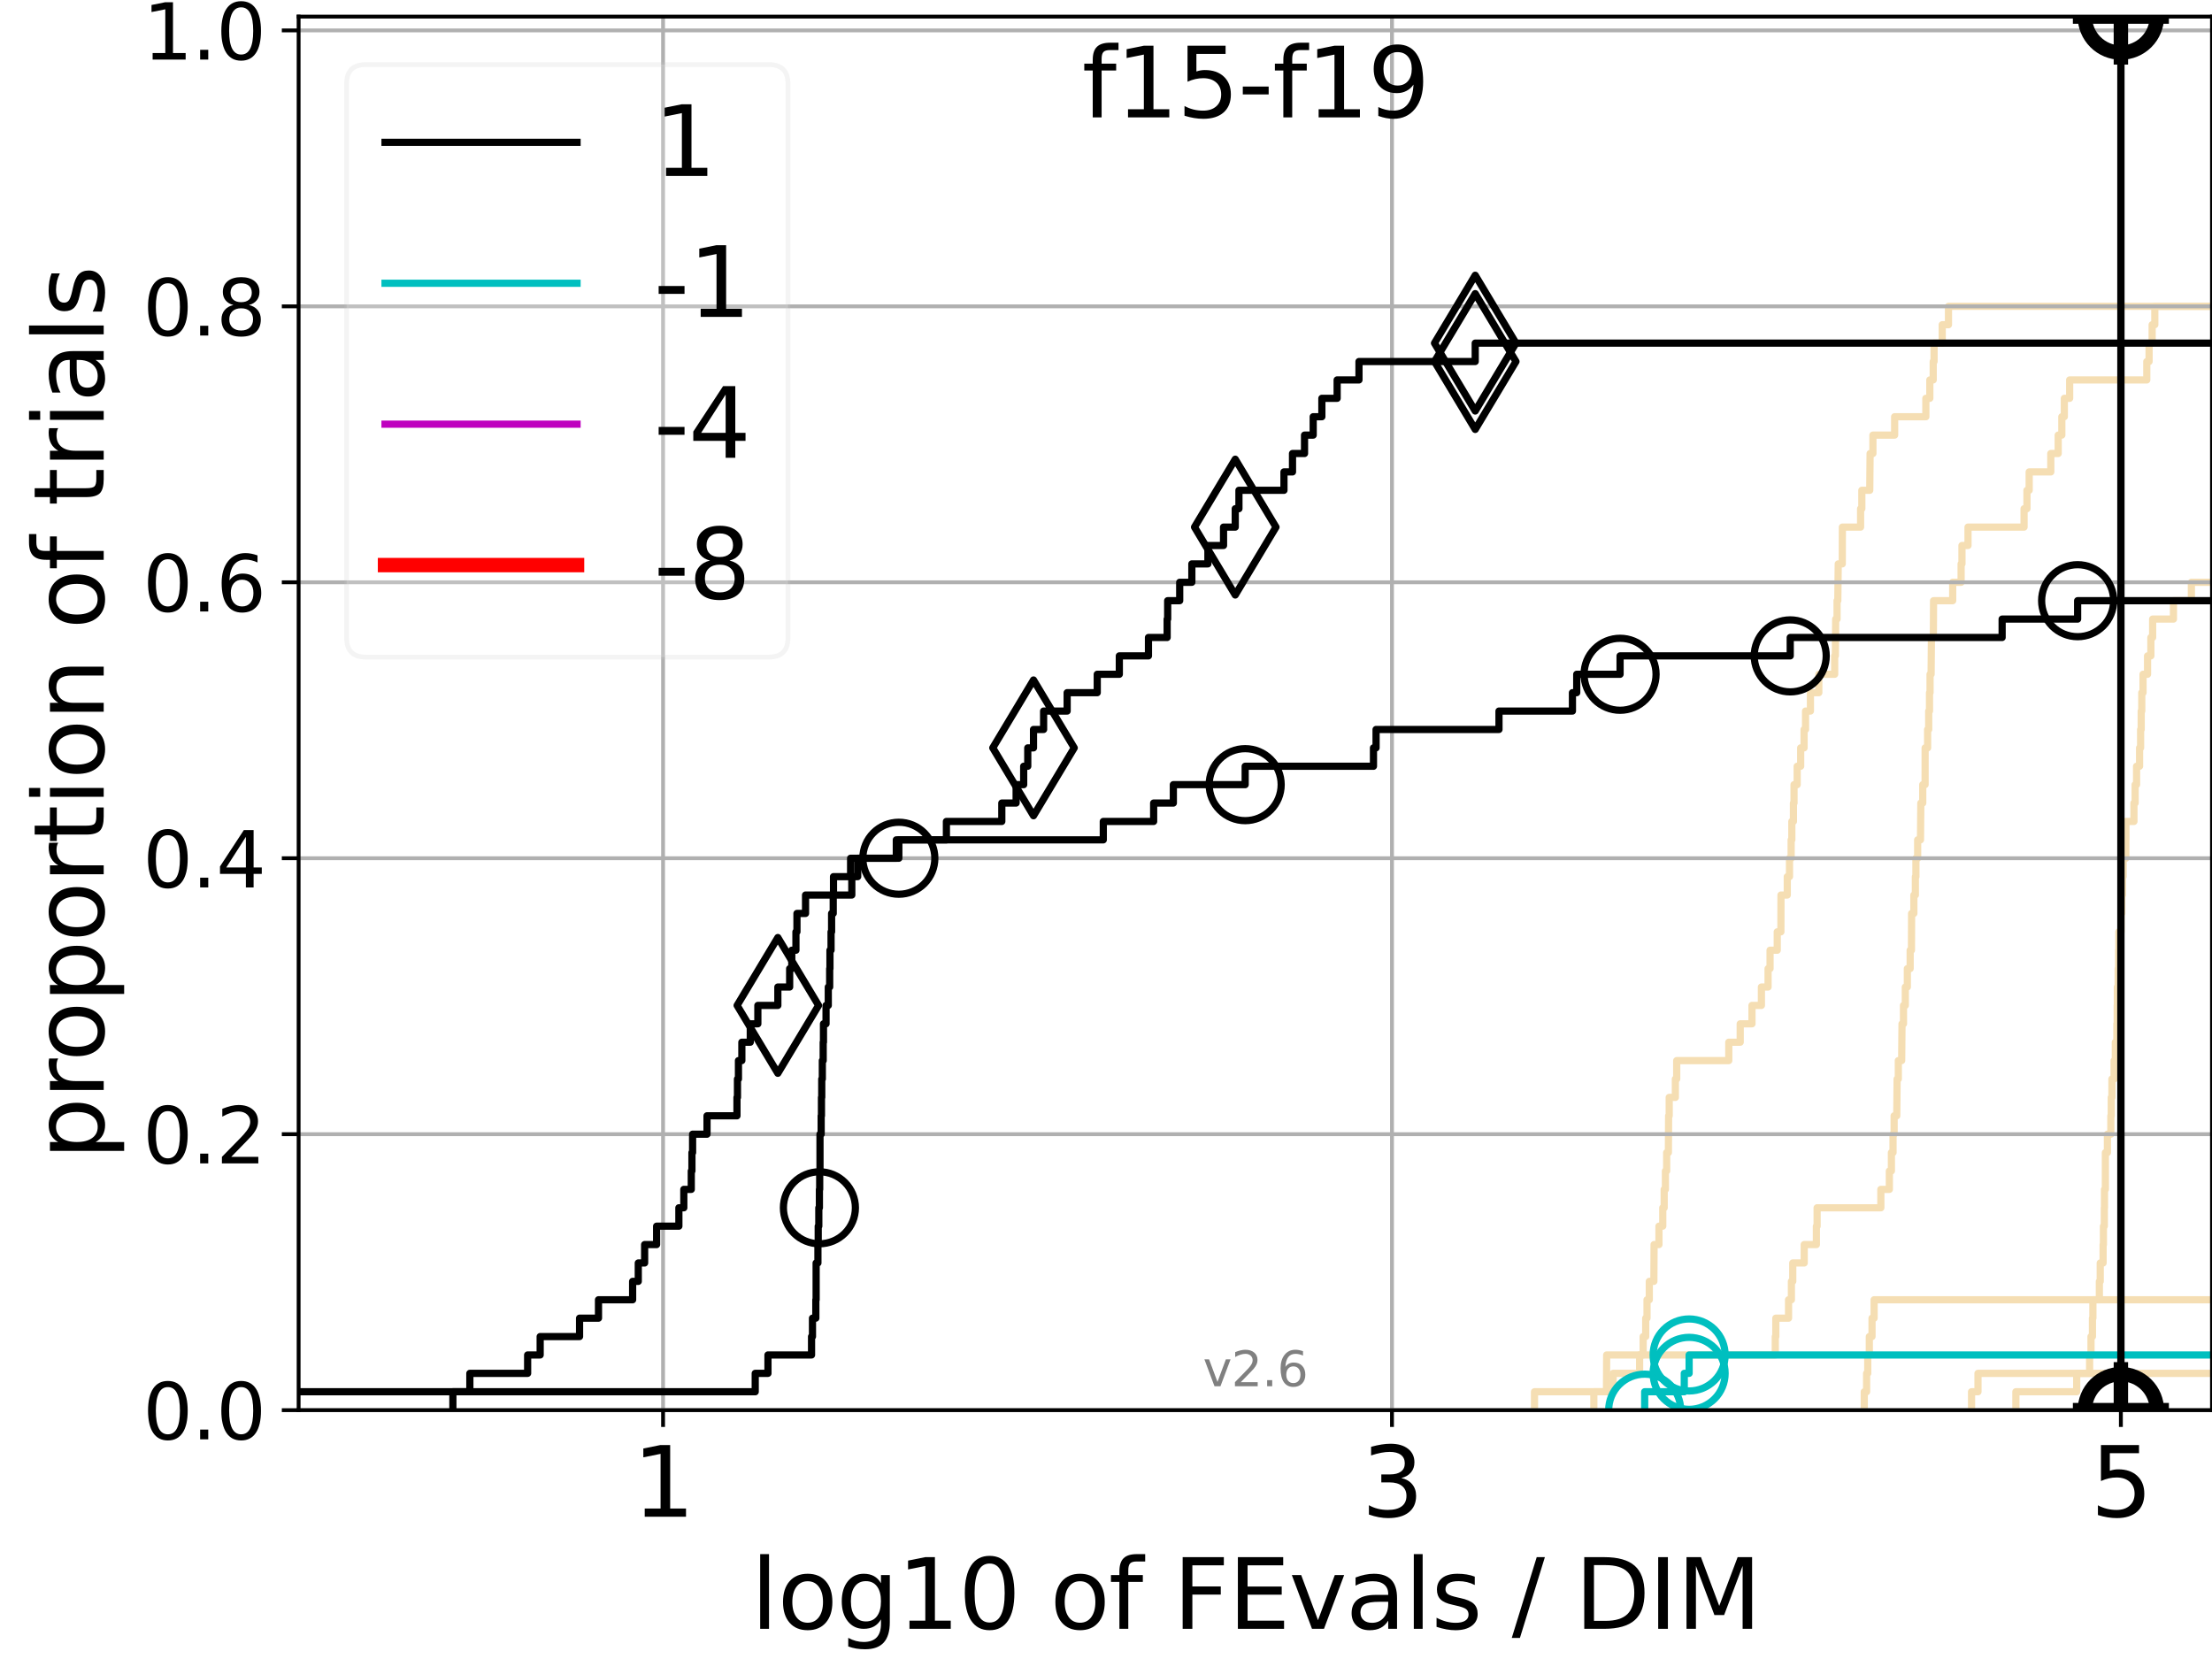 <?xml version="1.0" encoding="utf-8" standalone="no"?>
<!DOCTYPE svg PUBLIC "-//W3C//DTD SVG 1.1//EN"
  "http://www.w3.org/Graphics/SVG/1.1/DTD/svg11.dtd">
<svg xmlns:xlink="http://www.w3.org/1999/xlink" width="460.8pt" height="345.6pt" viewBox="0 0 460.8 345.6" xmlns="http://www.w3.org/2000/svg" version="1.1">
 <defs>
  <style type="text/css">*{stroke-linejoin: round; stroke-linecap: butt}</style>
 </defs>
 <g id="figure_1">
  <g id="patch_1">
   <path d="M 0 345.6 
L 460.8 345.6 
L 460.8 0 
L 0 0 
z
" style="fill: #ffffff"/>
  </g>
  <g id="axes_1">
   <g id="patch_2">
    <path d="M 62.208 293.76 
L 460.8 293.76 
L 460.8 3.456 
L 62.208 3.456 
z
" style="fill: #ffffff"/>
   </g>
   <g id="line2d_1"/>
   <g id="line2d_2"/>
   <g id="line2d_3"/>
   <g id="line2d_4"/>
   <g id="line2d_5"/>
   <g id="line2d_6"/>
   <g id="line2d_7"/>
   <g id="line2d_8"/>
   <g id="line2d_9">
    <path d="M 319.665 293.76 
L 319.665 289.928 
L 336.045 289.928 
L 336.045 286.095 
L 341.561 286.095 
L 341.561 282.263 
L 342.301 282.263 
L 342.301 278.43 
L 342.833 278.43 
L 342.833 274.598 
L 343.104 274.598 
L 343.104 270.766 
L 343.579 270.766 
L 343.579 266.933 
L 344.532 266.933 
L 344.573 259.268 
L 345.591 259.268 
L 345.591 255.436 
L 346.385 255.436 
L 346.385 251.604 
L 346.68 251.604 
L 346.68 247.771 
L 346.936 247.771 
L 346.936 243.939 
L 347.198 243.939 
L 347.198 240.106 
L 347.555 240.106 
L 347.602 232.442 
L 347.724 232.442 
L 347.724 228.609 
L 349.01 228.609 
L 349.01 224.777 
L 349.29 224.777 
L 349.29 220.944 
L 360.137 220.944 
L 360.137 217.112 
L 362.517 217.112 
L 362.517 213.28 
L 364.971 213.28 
L 364.971 209.447 
L 366.933 209.447 
L 366.933 205.615 
L 368.321 205.615 
L 368.321 201.782 
L 368.735 201.782 
L 368.735 197.95 
L 370.231 197.95 
L 370.231 194.118 
L 370.994 194.118 
L 371.011 186.453 
L 372.324 186.453 
L 372.324 182.621 
L 372.786 182.621 
L 372.786 178.788 
L 373.128 178.788 
L 373.128 174.956 
L 373.27 174.956 
L 373.27 171.123 
L 373.603 171.123 
L 373.603 167.291 
L 373.728 167.291 
L 373.728 163.459 
L 374.384 163.459 
L 374.384 159.626 
L 375.113 159.626 
L 375.113 155.794 
L 375.823 155.794 
L 375.823 151.961 
L 376.128 151.961 
L 376.128 148.129 
L 377.147 148.129 
L 377.147 144.297 
L 378.896 144.297 
L 378.896 140.464 
L 382.195 140.464 
L 382.195 136.632 
L 382.336 136.632 
L 382.409 128.967 
L 382.694 128.967 
L 382.694 125.135 
L 382.848 125.135 
L 382.938 117.47 
L 383.78 117.47 
L 383.8 109.805 
L 387.594 109.805 
L 387.594 105.973 
L 387.852 105.973 
L 387.852 102.14 
L 389.501 102.14 
L 389.575 94.475 
L 390.162 94.475 
L 390.162 90.643 
L 394.688 90.643 
L 394.688 86.811 
L 401.193 86.811 
L 401.193 82.978 
L 402.018 82.978 
L 402.018 79.146 
L 402.724 79.146 
L 402.724 75.313 
L 402.903 75.313 
L 402.903 71.481 
L 404.6 71.481 
L 404.6 67.649 
L 405.904 67.649 
L 405.904 63.816 
L 461.8 63.816 
L 461.8 63.816 
" clip-path="url(#pdf7c6c9dc1)" style="fill: none; stroke: #f5deb3; stroke-width: 1.5; stroke-linecap: square"/>
   </g>
   <g id="line2d_10"/>
   <g id="line2d_11"/>
   <g id="line2d_12"/>
   <g id="line2d_13"/>
   <g id="line2d_14"/>
   <g id="line2d_15"/>
   <g id="line2d_16"/>
   <g id="line2d_17"/>
   <g id="line2d_18"/>
   <g id="line2d_19"/>
   <g id="line2d_20"/>
   <g id="line2d_21"/>
   <g id="line2d_22"/>
   <g id="line2d_23"/>
   <g id="line2d_24">
    <path d="M 332.027 293.76 
L 332.027 289.928 
L 334.662 289.928 
L 334.696 282.263 
L 369.825 282.263 
L 369.825 278.43 
L 369.937 278.43 
L 369.937 274.598 
L 372.586 274.598 
L 372.586 270.766 
L 373.18 270.766 
L 373.18 266.933 
L 373.464 266.933 
L 373.464 263.101 
L 375.851 263.101 
L 375.851 259.268 
L 378.386 259.268 
L 378.386 255.436 
L 378.538 255.436 
L 378.538 251.604 
L 391.815 251.604 
L 391.815 247.771 
L 393.586 247.771 
L 393.586 243.939 
L 394.014 243.939 
L 394.014 240.106 
L 394.352 240.106 
L 394.352 236.274 
L 394.58 236.274 
L 394.58 232.442 
L 395.13 232.442 
L 395.204 224.777 
L 395.456 224.777 
L 395.456 220.944 
L 396.152 220.944 
L 396.225 213.28 
L 396.532 213.28 
L 396.532 209.447 
L 396.911 209.447 
L 396.911 205.615 
L 397.335 205.615 
L 397.335 201.782 
L 397.921 201.782 
L 397.921 197.95 
L 398.191 197.95 
L 398.224 190.285 
L 398.693 190.285 
L 398.693 186.453 
L 399.008 186.453 
L 399.008 182.621 
L 399.122 182.621 
L 399.122 178.788 
L 399.483 178.788 
L 399.483 174.956 
L 400.071 174.956 
L 400.144 167.291 
L 400.541 167.291 
L 400.541 163.459 
L 401.032 163.459 
L 401.039 155.794 
L 401.557 155.794 
L 401.557 151.961 
L 401.782 151.961 
L 401.782 148.129 
L 401.95 148.129 
L 401.95 144.297 
L 402.064 144.297 
L 402.064 140.464 
L 402.284 140.464 
L 402.354 132.799 
L 402.755 132.799 
L 402.797 125.135 
L 406.78 125.135 
L 406.78 121.302 
L 408.533 121.302 
L 408.533 117.47 
L 408.713 117.47 
L 408.713 113.637 
L 409.973 113.637 
L 409.973 109.805 
L 421.649 109.805 
L 421.649 105.973 
L 422.252 105.973 
L 422.252 102.14 
L 422.714 102.14 
L 422.714 98.308 
L 427.218 98.308 
L 427.218 94.475 
L 428.759 94.475 
L 428.759 90.643 
L 429.516 90.643 
L 429.516 86.811 
L 430.038 86.811 
L 430.038 82.978 
L 431.147 82.978 
L 431.147 79.146 
L 447.216 79.146 
L 447.216 75.313 
L 447.693 75.313 
L 447.693 71.481 
L 448.33 71.481 
L 448.33 67.649 
L 448.887 67.649 
L 448.887 63.816 
L 461.8 63.816 
L 461.8 63.816 
" clip-path="url(#pdf7c6c9dc1)" style="fill: none; stroke: #f5deb3; stroke-width: 1.5; stroke-linecap: square"/>
   </g>
   <g id="line2d_25">
    <path d="M 388.361 293.76 
L 388.361 289.928 
L 388.847 289.928 
L 388.847 286.095 
L 389.087 286.095 
L 389.087 282.263 
L 389.414 282.263 
L 389.414 278.43 
L 389.978 278.43 
L 389.978 274.598 
L 390.416 274.598 
L 390.416 270.766 
L 390.416 270.766 
L 390.416 270.766 
L 460.8 270.766 
" clip-path="url(#pdf7c6c9dc1)" style="fill: none; stroke: #f5deb3; stroke-width: 1.5; stroke-linecap: square"/>
   </g>
   <g id="line2d_26">
    <path d="M 419.944 293.76 
L 419.944 289.928 
L 432.615 289.928 
L 432.615 286.095 
L 432.615 286.095 
L 432.615 286.095 
L 460.8 286.095 
" clip-path="url(#pdf7c6c9dc1)" style="fill: none; stroke: #f5deb3; stroke-width: 1.5; stroke-linecap: square"/>
   </g>
   <g id="line2d_27"/>
   <g id="line2d_28">
    <path d="M 410.709 293.76 
L 410.709 289.928 
L 412.05 289.928 
L 412.05 286.095 
L 435.304 286.095 
L 435.304 282.263 
L 435.593 282.263 
L 435.593 278.43 
L 435.895 278.43 
L 435.895 274.598 
L 435.988 274.598 
L 435.988 270.766 
L 437.335 270.766 
L 437.335 266.933 
L 437.519 266.933 
L 437.519 263.101 
L 438.115 263.101 
L 438.115 259.268 
L 438.184 259.268 
L 438.184 255.436 
L 438.366 255.436 
L 438.366 251.604 
L 438.404 251.604 
L 438.404 247.771 
L 438.588 247.771 
L 438.588 243.939 
L 438.59 243.939 
L 438.59 240.106 
L 439.013 240.106 
L 439.013 236.274 
L 439.725 236.274 
L 439.725 232.442 
L 439.809 232.442 
L 439.809 228.609 
L 439.952 228.609 
L 439.952 224.777 
L 440.404 224.777 
L 440.404 220.944 
L 440.659 220.944 
L 440.659 217.112 
L 440.982 217.112 
L 440.982 213.28 
L 441.049 213.28 
L 441.049 209.447 
L 441.083 209.447 
L 441.083 205.615 
L 441.247 205.615 
L 441.247 201.782 
L 441.339 201.782 
L 441.339 197.95 
L 441.391 197.95 
L 441.391 194.118 
L 441.855 194.118 
L 441.855 190.285 
L 442.013 190.285 
L 442.013 186.453 
L 442.145 186.453 
L 442.145 182.621 
L 442.291 182.621 
L 442.291 178.788 
L 442.849 178.788 
L 442.849 174.956 
L 442.872 174.956 
L 442.872 171.123 
L 444.54 171.123 
L 444.54 167.291 
L 444.79 167.291 
L 444.79 163.459 
L 445.086 163.459 
L 445.086 159.626 
L 445.713 159.626 
L 445.713 155.794 
L 445.927 155.794 
L 445.927 151.961 
L 446.051 151.961 
L 446.051 148.129 
L 446.171 148.129 
L 446.171 144.297 
L 446.433 144.297 
L 446.433 140.464 
L 447.375 140.464 
L 447.375 136.632 
L 448.066 136.632 
L 448.066 132.799 
L 448.433 132.799 
L 448.433 128.967 
L 452.773 128.967 
L 452.773 125.135 
L 456.506 125.135 
L 456.506 121.302 
L 461.8 121.302 
" clip-path="url(#pdf7c6c9dc1)" style="fill: none; stroke: #f5deb3; stroke-width: 1.5; stroke-linecap: square"/>
   </g>
   <g id="line2d_29"/>
   <g id="line2d_30"/>
   <g id="matplotlib.axis_1">
    <g id="xtick_1">
     <g id="line2d_31">
      <path d="M 138.13 293.76 
L 138.13 3.456 
" clip-path="url(#pdf7c6c9dc1)" style="fill: none; stroke: #b0b0b0; stroke-width: 0.8; stroke-linecap: square"/>
     </g>
     <g id="line2d_32">
      <defs>
       <path id="m149b8df8eb" d="M 0 0 
L 0 3.5 
" style="stroke: #000000; stroke-width: 0.8"/>
      </defs>
      <g>
       <use xlink:href="#m149b8df8eb" x="138.13" y="293.76" style="stroke: #000000; stroke-width: 0.8"/>
      </g>
     </g>
     <g id="text_1">
      <!-- 1 -->
      <g transform="translate(131.768 315.957)scale(0.2 -0.2)">
       <defs>
        <path id="DejaVuSans-31" d="M 794 531 
L 1825 531 
L 1825 4091 
L 703 3866 
L 703 4441 
L 1819 4666 
L 2450 4666 
L 2450 531 
L 3481 531 
L 3481 0 
L 794 0 
L 794 531 
z
" transform="scale(0.016)"/>
       </defs>
       <use xlink:href="#DejaVuSans-31"/>
      </g>
     </g>
    </g>
    <g id="xtick_2">
     <g id="line2d_33">
      <path d="M 289.975 293.76 
L 289.975 3.456 
" clip-path="url(#pdf7c6c9dc1)" style="fill: none; stroke: #b0b0b0; stroke-width: 0.8; stroke-linecap: square"/>
     </g>
     <g id="line2d_34">
      <g>
       <use xlink:href="#m149b8df8eb" x="289.975" y="293.76" style="stroke: #000000; stroke-width: 0.8"/>
      </g>
     </g>
     <g id="text_2">
      <!-- 3 -->
      <g transform="translate(283.612 315.957)scale(0.2 -0.2)">
       <defs>
        <path id="DejaVuSans-33" d="M 2597 2516 
Q 3050 2419 3304 2112 
Q 3559 1806 3559 1356 
Q 3559 666 3084 287 
Q 2609 -91 1734 -91 
Q 1441 -91 1130 -33 
Q 819 25 488 141 
L 488 750 
Q 750 597 1062 519 
Q 1375 441 1716 441 
Q 2309 441 2620 675 
Q 2931 909 2931 1356 
Q 2931 1769 2642 2001 
Q 2353 2234 1838 2234 
L 1294 2234 
L 1294 2753 
L 1863 2753 
Q 2328 2753 2575 2939 
Q 2822 3125 2822 3475 
Q 2822 3834 2567 4026 
Q 2313 4219 1838 4219 
Q 1578 4219 1281 4162 
Q 984 4106 628 3988 
L 628 4550 
Q 988 4650 1302 4700 
Q 1616 4750 1894 4750 
Q 2613 4750 3031 4423 
Q 3450 4097 3450 3541 
Q 3450 3153 3228 2886 
Q 3006 2619 2597 2516 
z
" transform="scale(0.016)"/>
       </defs>
       <use xlink:href="#DejaVuSans-33"/>
      </g>
     </g>
    </g>
    <g id="xtick_3">
     <g id="line2d_35">
      <path d="M 441.819 293.76 
L 441.819 3.456 
" clip-path="url(#pdf7c6c9dc1)" style="fill: none; stroke: #b0b0b0; stroke-width: 0.8; stroke-linecap: square"/>
     </g>
     <g id="line2d_36">
      <g>
       <use xlink:href="#m149b8df8eb" x="441.819" y="293.76" style="stroke: #000000; stroke-width: 0.8"/>
      </g>
     </g>
     <g id="text_3">
      <!-- 5 -->
      <g transform="translate(435.457 315.957)scale(0.2 -0.2)">
       <defs>
        <path id="DejaVuSans-35" d="M 691 4666 
L 3169 4666 
L 3169 4134 
L 1269 4134 
L 1269 2991 
Q 1406 3038 1543 3061 
Q 1681 3084 1819 3084 
Q 2600 3084 3056 2656 
Q 3513 2228 3513 1497 
Q 3513 744 3044 326 
Q 2575 -91 1722 -91 
Q 1428 -91 1123 -41 
Q 819 9 494 109 
L 494 744 
Q 775 591 1075 516 
Q 1375 441 1709 441 
Q 2250 441 2565 725 
Q 2881 1009 2881 1497 
Q 2881 1984 2565 2268 
Q 2250 2553 1709 2553 
Q 1456 2553 1204 2497 
Q 953 2441 691 2322 
L 691 4666 
z
" transform="scale(0.016)"/>
       </defs>
       <use xlink:href="#DejaVuSans-35"/>
      </g>
     </g>
    </g>
    <g id="text_4">
     <!-- log10 of FEvals / DIM -->
     <g transform="translate(156.431 339.313)scale(0.2 -0.2)">
      <defs>
       <path id="DejaVuSans-6c" d="M 603 4863 
L 1178 4863 
L 1178 0 
L 603 0 
L 603 4863 
z
" transform="scale(0.016)"/>
       <path id="DejaVuSans-6f" d="M 1959 3097 
Q 1497 3097 1228 2736 
Q 959 2375 959 1747 
Q 959 1119 1226 758 
Q 1494 397 1959 397 
Q 2419 397 2687 759 
Q 2956 1122 2956 1747 
Q 2956 2369 2687 2733 
Q 2419 3097 1959 3097 
z
M 1959 3584 
Q 2709 3584 3137 3096 
Q 3566 2609 3566 1747 
Q 3566 888 3137 398 
Q 2709 -91 1959 -91 
Q 1206 -91 779 398 
Q 353 888 353 1747 
Q 353 2609 779 3096 
Q 1206 3584 1959 3584 
z
" transform="scale(0.016)"/>
       <path id="DejaVuSans-67" d="M 2906 1791 
Q 2906 2416 2648 2759 
Q 2391 3103 1925 3103 
Q 1463 3103 1205 2759 
Q 947 2416 947 1791 
Q 947 1169 1205 825 
Q 1463 481 1925 481 
Q 2391 481 2648 825 
Q 2906 1169 2906 1791 
z
M 3481 434 
Q 3481 -459 3084 -895 
Q 2688 -1331 1869 -1331 
Q 1566 -1331 1297 -1286 
Q 1028 -1241 775 -1147 
L 775 -588 
Q 1028 -725 1275 -790 
Q 1522 -856 1778 -856 
Q 2344 -856 2625 -561 
Q 2906 -266 2906 331 
L 2906 616 
Q 2728 306 2450 153 
Q 2172 0 1784 0 
Q 1141 0 747 490 
Q 353 981 353 1791 
Q 353 2603 747 3093 
Q 1141 3584 1784 3584 
Q 2172 3584 2450 3431 
Q 2728 3278 2906 2969 
L 2906 3500 
L 3481 3500 
L 3481 434 
z
" transform="scale(0.016)"/>
       <path id="DejaVuSans-30" d="M 2034 4250 
Q 1547 4250 1301 3770 
Q 1056 3291 1056 2328 
Q 1056 1369 1301 889 
Q 1547 409 2034 409 
Q 2525 409 2770 889 
Q 3016 1369 3016 2328 
Q 3016 3291 2770 3770 
Q 2525 4250 2034 4250 
z
M 2034 4750 
Q 2819 4750 3233 4129 
Q 3647 3509 3647 2328 
Q 3647 1150 3233 529 
Q 2819 -91 2034 -91 
Q 1250 -91 836 529 
Q 422 1150 422 2328 
Q 422 3509 836 4129 
Q 1250 4750 2034 4750 
z
" transform="scale(0.016)"/>
       <path id="DejaVuSans-20" transform="scale(0.016)"/>
       <path id="DejaVuSans-66" d="M 2375 4863 
L 2375 4384 
L 1825 4384 
Q 1516 4384 1395 4259 
Q 1275 4134 1275 3809 
L 1275 3500 
L 2222 3500 
L 2222 3053 
L 1275 3053 
L 1275 0 
L 697 0 
L 697 3053 
L 147 3053 
L 147 3500 
L 697 3500 
L 697 3744 
Q 697 4328 969 4595 
Q 1241 4863 1831 4863 
L 2375 4863 
z
" transform="scale(0.016)"/>
       <path id="DejaVuSans-46" d="M 628 4666 
L 3309 4666 
L 3309 4134 
L 1259 4134 
L 1259 2759 
L 3109 2759 
L 3109 2228 
L 1259 2228 
L 1259 0 
L 628 0 
L 628 4666 
z
" transform="scale(0.016)"/>
       <path id="DejaVuSans-45" d="M 628 4666 
L 3578 4666 
L 3578 4134 
L 1259 4134 
L 1259 2753 
L 3481 2753 
L 3481 2222 
L 1259 2222 
L 1259 531 
L 3634 531 
L 3634 0 
L 628 0 
L 628 4666 
z
" transform="scale(0.016)"/>
       <path id="DejaVuSans-76" d="M 191 3500 
L 800 3500 
L 1894 563 
L 2988 3500 
L 3597 3500 
L 2284 0 
L 1503 0 
L 191 3500 
z
" transform="scale(0.016)"/>
       <path id="DejaVuSans-61" d="M 2194 1759 
Q 1497 1759 1228 1600 
Q 959 1441 959 1056 
Q 959 750 1161 570 
Q 1363 391 1709 391 
Q 2188 391 2477 730 
Q 2766 1069 2766 1631 
L 2766 1759 
L 2194 1759 
z
M 3341 1997 
L 3341 0 
L 2766 0 
L 2766 531 
Q 2569 213 2275 61 
Q 1981 -91 1556 -91 
Q 1019 -91 701 211 
Q 384 513 384 1019 
Q 384 1609 779 1909 
Q 1175 2209 1959 2209 
L 2766 2209 
L 2766 2266 
Q 2766 2663 2505 2880 
Q 2244 3097 1772 3097 
Q 1472 3097 1187 3025 
Q 903 2953 641 2809 
L 641 3341 
Q 956 3463 1253 3523 
Q 1550 3584 1831 3584 
Q 2591 3584 2966 3190 
Q 3341 2797 3341 1997 
z
" transform="scale(0.016)"/>
       <path id="DejaVuSans-73" d="M 2834 3397 
L 2834 2853 
Q 2591 2978 2328 3040 
Q 2066 3103 1784 3103 
Q 1356 3103 1142 2972 
Q 928 2841 928 2578 
Q 928 2378 1081 2264 
Q 1234 2150 1697 2047 
L 1894 2003 
Q 2506 1872 2764 1633 
Q 3022 1394 3022 966 
Q 3022 478 2636 193 
Q 2250 -91 1575 -91 
Q 1294 -91 989 -36 
Q 684 19 347 128 
L 347 722 
Q 666 556 975 473 
Q 1284 391 1588 391 
Q 1994 391 2212 530 
Q 2431 669 2431 922 
Q 2431 1156 2273 1281 
Q 2116 1406 1581 1522 
L 1381 1569 
Q 847 1681 609 1914 
Q 372 2147 372 2553 
Q 372 3047 722 3315 
Q 1072 3584 1716 3584 
Q 2034 3584 2315 3537 
Q 2597 3491 2834 3397 
z
" transform="scale(0.016)"/>
       <path id="DejaVuSans-2f" d="M 1625 4666 
L 2156 4666 
L 531 -594 
L 0 -594 
L 1625 4666 
z
" transform="scale(0.016)"/>
       <path id="DejaVuSans-44" d="M 1259 4147 
L 1259 519 
L 2022 519 
Q 2988 519 3436 956 
Q 3884 1394 3884 2338 
Q 3884 3275 3436 3711 
Q 2988 4147 2022 4147 
L 1259 4147 
z
M 628 4666 
L 1925 4666 
Q 3281 4666 3915 4102 
Q 4550 3538 4550 2338 
Q 4550 1131 3912 565 
Q 3275 0 1925 0 
L 628 0 
L 628 4666 
z
" transform="scale(0.016)"/>
       <path id="DejaVuSans-49" d="M 628 4666 
L 1259 4666 
L 1259 0 
L 628 0 
L 628 4666 
z
" transform="scale(0.016)"/>
       <path id="DejaVuSans-4d" d="M 628 4666 
L 1569 4666 
L 2759 1491 
L 3956 4666 
L 4897 4666 
L 4897 0 
L 4281 0 
L 4281 4097 
L 3078 897 
L 2444 897 
L 1241 4097 
L 1241 0 
L 628 0 
L 628 4666 
z
" transform="scale(0.016)"/>
      </defs>
      <use xlink:href="#DejaVuSans-6c"/>
      <use xlink:href="#DejaVuSans-6f" x="27.783"/>
      <use xlink:href="#DejaVuSans-67" x="88.965"/>
      <use xlink:href="#DejaVuSans-31" x="152.441"/>
      <use xlink:href="#DejaVuSans-30" x="216.064"/>
      <use xlink:href="#DejaVuSans-20" x="279.688"/>
      <use xlink:href="#DejaVuSans-6f" x="311.475"/>
      <use xlink:href="#DejaVuSans-66" x="372.656"/>
      <use xlink:href="#DejaVuSans-20" x="407.861"/>
      <use xlink:href="#DejaVuSans-46" x="439.648"/>
      <use xlink:href="#DejaVuSans-45" x="497.168"/>
      <use xlink:href="#DejaVuSans-76" x="560.352"/>
      <use xlink:href="#DejaVuSans-61" x="619.531"/>
      <use xlink:href="#DejaVuSans-6c" x="680.811"/>
      <use xlink:href="#DejaVuSans-73" x="708.594"/>
      <use xlink:href="#DejaVuSans-20" x="760.693"/>
      <use xlink:href="#DejaVuSans-2f" x="792.48"/>
      <use xlink:href="#DejaVuSans-20" x="826.172"/>
      <use xlink:href="#DejaVuSans-44" x="857.959"/>
      <use xlink:href="#DejaVuSans-49" x="934.961"/>
      <use xlink:href="#DejaVuSans-4d" x="964.453"/>
     </g>
    </g>
   </g>
   <g id="matplotlib.axis_2">
    <g id="ytick_1">
     <g id="line2d_37">
      <path d="M 62.208 293.76 
L 460.8 293.76 
" clip-path="url(#pdf7c6c9dc1)" style="fill: none; stroke: #b0b0b0; stroke-width: 0.8; stroke-linecap: square"/>
     </g>
     <g id="line2d_38">
      <defs>
       <path id="me21775973d" d="M 0 0 
L -3.5 0 
" style="stroke: #000000; stroke-width: 0.8"/>
      </defs>
      <g>
       <use xlink:href="#me21775973d" x="62.208" y="293.76" style="stroke: #000000; stroke-width: 0.8"/>
      </g>
     </g>
     <g id="text_5">
      <!-- 0.0 -->
      <g transform="translate(29.763 299.839)scale(0.16 -0.16)">
       <defs>
        <path id="DejaVuSans-2e" d="M 684 794 
L 1344 794 
L 1344 0 
L 684 0 
L 684 794 
z
" transform="scale(0.016)"/>
       </defs>
       <use xlink:href="#DejaVuSans-30"/>
       <use xlink:href="#DejaVuSans-2e" x="63.623"/>
       <use xlink:href="#DejaVuSans-30" x="95.41"/>
      </g>
     </g>
    </g>
    <g id="ytick_2">
     <g id="line2d_39">
      <path d="M 62.208 236.274 
L 460.8 236.274 
" clip-path="url(#pdf7c6c9dc1)" style="fill: none; stroke: #b0b0b0; stroke-width: 0.8; stroke-linecap: square"/>
     </g>
     <g id="line2d_40">
      <g>
       <use xlink:href="#me21775973d" x="62.208" y="236.274" style="stroke: #000000; stroke-width: 0.8"/>
      </g>
     </g>
     <g id="text_6">
      <!-- 0.2 -->
      <g transform="translate(29.763 242.353)scale(0.16 -0.16)">
       <defs>
        <path id="DejaVuSans-32" d="M 1228 531 
L 3431 531 
L 3431 0 
L 469 0 
L 469 531 
Q 828 903 1448 1529 
Q 2069 2156 2228 2338 
Q 2531 2678 2651 2914 
Q 2772 3150 2772 3378 
Q 2772 3750 2511 3984 
Q 2250 4219 1831 4219 
Q 1534 4219 1204 4116 
Q 875 4013 500 3803 
L 500 4441 
Q 881 4594 1212 4672 
Q 1544 4750 1819 4750 
Q 2544 4750 2975 4387 
Q 3406 4025 3406 3419 
Q 3406 3131 3298 2873 
Q 3191 2616 2906 2266 
Q 2828 2175 2409 1742 
Q 1991 1309 1228 531 
z
" transform="scale(0.016)"/>
       </defs>
       <use xlink:href="#DejaVuSans-30"/>
       <use xlink:href="#DejaVuSans-2e" x="63.623"/>
       <use xlink:href="#DejaVuSans-32" x="95.41"/>
      </g>
     </g>
    </g>
    <g id="ytick_3">
     <g id="line2d_41">
      <path d="M 62.208 178.788 
L 460.8 178.788 
" clip-path="url(#pdf7c6c9dc1)" style="fill: none; stroke: #b0b0b0; stroke-width: 0.8; stroke-linecap: square"/>
     </g>
     <g id="line2d_42">
      <g>
       <use xlink:href="#me21775973d" x="62.208" y="178.788" style="stroke: #000000; stroke-width: 0.8"/>
      </g>
     </g>
     <g id="text_7">
      <!-- 0.4 -->
      <g transform="translate(29.763 184.867)scale(0.16 -0.16)">
       <defs>
        <path id="DejaVuSans-34" d="M 2419 4116 
L 825 1625 
L 2419 1625 
L 2419 4116 
z
M 2253 4666 
L 3047 4666 
L 3047 1625 
L 3713 1625 
L 3713 1100 
L 3047 1100 
L 3047 0 
L 2419 0 
L 2419 1100 
L 313 1100 
L 313 1709 
L 2253 4666 
z
" transform="scale(0.016)"/>
       </defs>
       <use xlink:href="#DejaVuSans-30"/>
       <use xlink:href="#DejaVuSans-2e" x="63.623"/>
       <use xlink:href="#DejaVuSans-34" x="95.41"/>
      </g>
     </g>
    </g>
    <g id="ytick_4">
     <g id="line2d_43">
      <path d="M 62.208 121.302 
L 460.8 121.302 
" clip-path="url(#pdf7c6c9dc1)" style="fill: none; stroke: #b0b0b0; stroke-width: 0.8; stroke-linecap: square"/>
     </g>
     <g id="line2d_44">
      <g>
       <use xlink:href="#me21775973d" x="62.208" y="121.302" style="stroke: #000000; stroke-width: 0.8"/>
      </g>
     </g>
     <g id="text_8">
      <!-- 0.6 -->
      <g transform="translate(29.763 127.381)scale(0.16 -0.16)">
       <defs>
        <path id="DejaVuSans-36" d="M 2113 2584 
Q 1688 2584 1439 2293 
Q 1191 2003 1191 1497 
Q 1191 994 1439 701 
Q 1688 409 2113 409 
Q 2538 409 2786 701 
Q 3034 994 3034 1497 
Q 3034 2003 2786 2293 
Q 2538 2584 2113 2584 
z
M 3366 4563 
L 3366 3988 
Q 3128 4100 2886 4159 
Q 2644 4219 2406 4219 
Q 1781 4219 1451 3797 
Q 1122 3375 1075 2522 
Q 1259 2794 1537 2939 
Q 1816 3084 2150 3084 
Q 2853 3084 3261 2657 
Q 3669 2231 3669 1497 
Q 3669 778 3244 343 
Q 2819 -91 2113 -91 
Q 1303 -91 875 529 
Q 447 1150 447 2328 
Q 447 3434 972 4092 
Q 1497 4750 2381 4750 
Q 2619 4750 2861 4703 
Q 3103 4656 3366 4563 
z
" transform="scale(0.016)"/>
       </defs>
       <use xlink:href="#DejaVuSans-30"/>
       <use xlink:href="#DejaVuSans-2e" x="63.623"/>
       <use xlink:href="#DejaVuSans-36" x="95.41"/>
      </g>
     </g>
    </g>
    <g id="ytick_5">
     <g id="line2d_45">
      <path d="M 62.208 63.816 
L 460.8 63.816 
" clip-path="url(#pdf7c6c9dc1)" style="fill: none; stroke: #b0b0b0; stroke-width: 0.8; stroke-linecap: square"/>
     </g>
     <g id="line2d_46">
      <g>
       <use xlink:href="#me21775973d" x="62.208" y="63.816" style="stroke: #000000; stroke-width: 0.8"/>
      </g>
     </g>
     <g id="text_9">
      <!-- 0.8 -->
      <g transform="translate(29.763 69.895)scale(0.16 -0.16)">
       <defs>
        <path id="DejaVuSans-38" d="M 2034 2216 
Q 1584 2216 1326 1975 
Q 1069 1734 1069 1313 
Q 1069 891 1326 650 
Q 1584 409 2034 409 
Q 2484 409 2743 651 
Q 3003 894 3003 1313 
Q 3003 1734 2745 1975 
Q 2488 2216 2034 2216 
z
M 1403 2484 
Q 997 2584 770 2862 
Q 544 3141 544 3541 
Q 544 4100 942 4425 
Q 1341 4750 2034 4750 
Q 2731 4750 3128 4425 
Q 3525 4100 3525 3541 
Q 3525 3141 3298 2862 
Q 3072 2584 2669 2484 
Q 3125 2378 3379 2068 
Q 3634 1759 3634 1313 
Q 3634 634 3220 271 
Q 2806 -91 2034 -91 
Q 1263 -91 848 271 
Q 434 634 434 1313 
Q 434 1759 690 2068 
Q 947 2378 1403 2484 
z
M 1172 3481 
Q 1172 3119 1398 2916 
Q 1625 2713 2034 2713 
Q 2441 2713 2670 2916 
Q 2900 3119 2900 3481 
Q 2900 3844 2670 4047 
Q 2441 4250 2034 4250 
Q 1625 4250 1398 4047 
Q 1172 3844 1172 3481 
z
" transform="scale(0.016)"/>
       </defs>
       <use xlink:href="#DejaVuSans-30"/>
       <use xlink:href="#DejaVuSans-2e" x="63.623"/>
       <use xlink:href="#DejaVuSans-38" x="95.41"/>
      </g>
     </g>
    </g>
    <g id="ytick_6">
     <g id="line2d_47">
      <path d="M 62.208 6.33 
L 460.8 6.33 
" clip-path="url(#pdf7c6c9dc1)" style="fill: none; stroke: #b0b0b0; stroke-width: 0.8; stroke-linecap: square"/>
     </g>
     <g id="line2d_48">
      <g>
       <use xlink:href="#me21775973d" x="62.208" y="6.33" style="stroke: #000000; stroke-width: 0.8"/>
      </g>
     </g>
     <g id="text_10">
      <!-- 1.0 -->
      <g transform="translate(29.763 12.409)scale(0.16 -0.16)">
       <use xlink:href="#DejaVuSans-31"/>
       <use xlink:href="#DejaVuSans-2e" x="63.623"/>
       <use xlink:href="#DejaVuSans-30" x="95.41"/>
      </g>
     </g>
    </g>
    <g id="text_11">
     <!-- proportion of trials -->
     <g transform="translate(21.604 241.614)rotate(-90)scale(0.2 -0.2)">
      <defs>
       <path id="DejaVuSans-70" d="M 1159 525 
L 1159 -1331 
L 581 -1331 
L 581 3500 
L 1159 3500 
L 1159 2969 
Q 1341 3281 1617 3432 
Q 1894 3584 2278 3584 
Q 2916 3584 3314 3078 
Q 3713 2572 3713 1747 
Q 3713 922 3314 415 
Q 2916 -91 2278 -91 
Q 1894 -91 1617 61 
Q 1341 213 1159 525 
z
M 3116 1747 
Q 3116 2381 2855 2742 
Q 2594 3103 2138 3103 
Q 1681 3103 1420 2742 
Q 1159 2381 1159 1747 
Q 1159 1113 1420 752 
Q 1681 391 2138 391 
Q 2594 391 2855 752 
Q 3116 1113 3116 1747 
z
" transform="scale(0.016)"/>
       <path id="DejaVuSans-72" d="M 2631 2963 
Q 2534 3019 2420 3045 
Q 2306 3072 2169 3072 
Q 1681 3072 1420 2755 
Q 1159 2438 1159 1844 
L 1159 0 
L 581 0 
L 581 3500 
L 1159 3500 
L 1159 2956 
Q 1341 3275 1631 3429 
Q 1922 3584 2338 3584 
Q 2397 3584 2469 3576 
Q 2541 3569 2628 3553 
L 2631 2963 
z
" transform="scale(0.016)"/>
       <path id="DejaVuSans-74" d="M 1172 4494 
L 1172 3500 
L 2356 3500 
L 2356 3053 
L 1172 3053 
L 1172 1153 
Q 1172 725 1289 603 
Q 1406 481 1766 481 
L 2356 481 
L 2356 0 
L 1766 0 
Q 1100 0 847 248 
Q 594 497 594 1153 
L 594 3053 
L 172 3053 
L 172 3500 
L 594 3500 
L 594 4494 
L 1172 4494 
z
" transform="scale(0.016)"/>
       <path id="DejaVuSans-69" d="M 603 3500 
L 1178 3500 
L 1178 0 
L 603 0 
L 603 3500 
z
M 603 4863 
L 1178 4863 
L 1178 4134 
L 603 4134 
L 603 4863 
z
" transform="scale(0.016)"/>
       <path id="DejaVuSans-6e" d="M 3513 2113 
L 3513 0 
L 2938 0 
L 2938 2094 
Q 2938 2591 2744 2837 
Q 2550 3084 2163 3084 
Q 1697 3084 1428 2787 
Q 1159 2491 1159 1978 
L 1159 0 
L 581 0 
L 581 3500 
L 1159 3500 
L 1159 2956 
Q 1366 3272 1645 3428 
Q 1925 3584 2291 3584 
Q 2894 3584 3203 3211 
Q 3513 2838 3513 2113 
z
" transform="scale(0.016)"/>
      </defs>
      <use xlink:href="#DejaVuSans-70"/>
      <use xlink:href="#DejaVuSans-72" x="63.477"/>
      <use xlink:href="#DejaVuSans-6f" x="102.34"/>
      <use xlink:href="#DejaVuSans-70" x="163.521"/>
      <use xlink:href="#DejaVuSans-6f" x="226.998"/>
      <use xlink:href="#DejaVuSans-72" x="288.18"/>
      <use xlink:href="#DejaVuSans-74" x="329.293"/>
      <use xlink:href="#DejaVuSans-69" x="368.502"/>
      <use xlink:href="#DejaVuSans-6f" x="396.285"/>
      <use xlink:href="#DejaVuSans-6e" x="457.467"/>
      <use xlink:href="#DejaVuSans-20" x="520.846"/>
      <use xlink:href="#DejaVuSans-6f" x="552.633"/>
      <use xlink:href="#DejaVuSans-66" x="613.814"/>
      <use xlink:href="#DejaVuSans-20" x="649.02"/>
      <use xlink:href="#DejaVuSans-74" x="680.807"/>
      <use xlink:href="#DejaVuSans-72" x="720.016"/>
      <use xlink:href="#DejaVuSans-69" x="761.129"/>
      <use xlink:href="#DejaVuSans-61" x="788.912"/>
      <use xlink:href="#DejaVuSans-6c" x="850.191"/>
      <use xlink:href="#DejaVuSans-73" x="877.975"/>
     </g>
    </g>
   </g>
   <g id="line2d_49">
    <path d="M 94.342 293.76 
L 94.342 289.928 
L 97.878 289.928 
L 97.878 286.095 
L 109.917 286.095 
L 109.917 282.263 
L 112.526 282.263 
L 112.526 278.43 
L 120.733 278.43 
L 120.733 274.598 
L 124.678 274.598 
L 124.678 270.766 
L 131.787 270.766 
L 131.787 266.933 
L 132.965 266.933 
L 132.965 263.101 
L 134.288 263.101 
L 134.288 259.268 
L 136.784 259.268 
L 136.784 255.436 
L 141.422 255.436 
L 141.422 251.604 
L 142.451 251.604 
L 142.451 247.771 
L 144.004 247.771 
L 144.004 243.939 
L 144.142 243.939 
L 144.142 240.106 
L 144.279 240.106 
L 144.279 236.274 
L 147.285 236.274 
L 147.285 232.442 
L 153.524 232.442 
L 153.524 228.609 
L 153.628 228.609 
L 153.628 224.777 
L 153.833 224.777 
L 153.833 220.944 
L 154.542 220.944 
L 154.542 217.112 
L 156.298 217.112 
L 156.298 213.28 
L 157.875 213.28 
L 157.875 209.447 
L 162.04 209.447 
L 162.04 205.615 
L 164.5 205.615 
L 164.5 201.782 
L 164.942 201.782 
L 164.942 197.95 
L 165.808 197.95 
L 165.808 194.118 
L 166.021 194.118 
L 166.021 190.285 
L 167.811 190.285 
L 167.811 186.453 
L 177.447 186.453 
L 177.447 182.621 
L 178.675 182.621 
L 178.675 178.788 
L 186.719 178.788 
L 186.719 174.956 
L 197.154 174.956 
L 197.154 171.123 
L 208.694 171.123 
L 208.694 167.291 
L 211.677 167.291 
L 211.677 163.459 
L 213.252 163.459 
L 213.252 159.626 
L 214.102 159.626 
L 214.102 155.794 
L 215.298 155.794 
L 215.298 151.961 
L 217.404 151.961 
L 217.404 148.129 
L 222.308 148.129 
L 222.308 144.297 
L 228.577 144.297 
L 228.577 140.464 
L 233.176 140.464 
L 233.176 136.632 
L 239.246 136.632 
L 239.246 132.799 
L 243.138 132.799 
L 243.138 128.967 
L 243.247 128.967 
L 243.247 125.135 
L 245.754 125.135 
L 245.754 121.302 
L 248.283 121.302 
L 248.283 117.47 
L 251.628 117.47 
L 251.628 113.637 
L 254.885 113.637 
L 254.885 109.805 
L 257.325 109.805 
L 257.325 105.973 
L 258.093 105.973 
L 258.093 102.14 
L 267.474 102.14 
L 267.474 98.308 
L 269.252 98.308 
L 269.252 94.475 
L 271.757 94.475 
L 271.757 90.643 
L 273.563 90.643 
L 273.563 86.811 
L 275.368 86.811 
L 275.368 82.978 
L 278.552 82.978 
L 278.552 79.146 
L 283.1 79.146 
L 283.1 75.313 
L 307.317 75.313 
L 307.317 71.481 
L 307.317 71.481 
L 307.317 71.481 
L 460.8 71.481 
" clip-path="url(#pdf7c6c9dc1)" style="fill: none; stroke: #000000; stroke-width: 1.5; stroke-linecap: square"/>
   </g>
   <g id="line2d_50">
    <defs>
     <path id="m9531597880" d="M 0 14.142 
L 8.485 0 
L 0 -14.142 
L -8.485 0 
z
" style="stroke: #000000; stroke-width: 1.5; stroke-linejoin: miter"/>
    </defs>
    <g clip-path="url(#pdf7c6c9dc1)">
     <use xlink:href="#m9531597880" x="162.04" y="209.447" style="fill-opacity: 0; stroke: #000000; stroke-width: 1.5; stroke-linejoin: miter"/>
     <use xlink:href="#m9531597880" x="215.298" y="155.794" style="fill-opacity: 0; stroke: #000000; stroke-width: 1.5; stroke-linejoin: miter"/>
     <use xlink:href="#m9531597880" x="257.325" y="109.805" style="fill-opacity: 0; stroke: #000000; stroke-width: 1.5; stroke-linejoin: miter"/>
     <use xlink:href="#m9531597880" x="307.317" y="75.313" style="fill-opacity: 0; stroke: #000000; stroke-width: 1.5; stroke-linejoin: miter"/>
     <use xlink:href="#m9531597880" x="307.317" y="71.481" style="fill-opacity: 0; stroke: #000000; stroke-width: 1.5; stroke-linejoin: miter"/>
    </g>
   </g>
   <g id="line2d_51">
    <path clip-path="url(#pdf7c6c9dc1)" style="fill: none; stroke: #000000; stroke-width: 1.5; stroke-linecap: square"/>
    <g clip-path="url(#pdf7c6c9dc1)">
     <use xlink:href="#m9531597880" x="-1" y="581.19" style="fill-opacity: 0; stroke: #000000; stroke-width: 1.5; stroke-linejoin: miter"/>
     <use xlink:href="#m9531597880" x="460.8" y="581.19" style="fill-opacity: 0; stroke: #000000; stroke-width: 1.5; stroke-linejoin: miter"/>
    </g>
   </g>
   <g id="line2d_52">
    <path d="M 60.517 293.76 
L 60.517 289.928 
L 157.327 289.928 
L 157.327 286.095 
L 159.981 286.095 
L 159.981 282.263 
L 169.06 282.263 
L 169.06 278.43 
L 169.253 278.43 
L 169.253 274.598 
L 169.952 274.598 
L 169.952 270.766 
L 170.014 270.766 
L 170.014 266.933 
L 170.014 266.933 
L 170.014 263.101 
L 170.388 263.101 
L 170.388 259.268 
L 170.45 259.268 
L 170.45 255.436 
L 170.574 255.436 
L 170.574 251.604 
L 170.697 251.604 
L 170.697 247.771 
L 170.758 247.771 
L 170.758 243.939 
L 170.819 243.939 
L 170.819 240.106 
L 170.819 240.106 
L 170.819 236.274 
L 171.063 236.274 
L 171.063 232.442 
L 171.124 232.442 
L 171.124 228.609 
L 171.184 228.609 
L 171.184 224.777 
L 171.305 224.777 
L 171.305 220.944 
L 171.485 220.944 
L 171.485 217.112 
L 171.545 217.112 
L 171.545 213.28 
L 172.08 213.28 
L 172.08 209.447 
L 172.547 209.447 
L 172.547 205.615 
L 172.836 205.615 
L 172.836 201.782 
L 172.894 201.782 
L 172.894 197.95 
L 173.123 197.95 
L 173.123 194.118 
L 173.237 194.118 
L 173.237 190.285 
L 173.576 190.285 
L 173.576 186.453 
L 173.632 186.453 
L 173.632 182.621 
L 177.196 182.621 
L 177.196 178.788 
L 187.244 178.788 
L 187.244 174.956 
L 229.837 174.956 
L 229.837 171.123 
L 240.326 171.123 
L 240.326 167.291 
L 244.43 167.291 
L 244.43 163.459 
L 259.393 163.459 
L 259.393 159.626 
L 286.119 159.626 
L 286.119 155.794 
L 286.66 155.794 
L 286.66 151.961 
L 312.266 151.961 
L 312.266 148.129 
L 327.568 148.129 
L 327.568 144.297 
L 328.462 144.297 
L 328.462 140.464 
L 337.491 140.464 
L 337.491 136.632 
L 372.936 136.632 
L 372.936 132.799 
L 417.081 132.799 
L 417.081 128.967 
L 432.808 128.967 
L 432.808 125.135 
L 432.808 125.135 
L 432.808 125.135 
L 460.8 125.135 
" clip-path="url(#pdf7c6c9dc1)" style="fill: none; stroke: #000000; stroke-width: 1.5; stroke-linecap: square"/>
   </g>
   <g id="line2d_53">
    <defs>
     <path id="m63acccecf9" d="M 0 7.5 
C 1.989 7.5 3.897 6.71 5.303 5.303 
C 6.71 3.897 7.5 1.989 7.5 0 
C 7.5 -1.989 6.71 -3.897 5.303 -5.303 
C 3.897 -6.71 1.989 -7.5 0 -7.5 
C -1.989 -7.5 -3.897 -6.71 -5.303 -5.303 
C -6.71 -3.897 -7.5 -1.989 -7.5 0 
C -7.5 1.989 -6.71 3.897 -5.303 5.303 
C -3.897 6.71 -1.989 7.5 0 7.5 
z
" style="stroke: #000000; stroke-width: 1.5"/>
    </defs>
    <g clip-path="url(#pdf7c6c9dc1)">
     <use xlink:href="#m63acccecf9" x="170.697" y="251.604" style="fill-opacity: 0; stroke: #000000; stroke-width: 1.5"/>
     <use xlink:href="#m63acccecf9" x="187.244" y="178.788" style="fill-opacity: 0; stroke: #000000; stroke-width: 1.5"/>
     <use xlink:href="#m63acccecf9" x="259.393" y="163.459" style="fill-opacity: 0; stroke: #000000; stroke-width: 1.5"/>
     <use xlink:href="#m63acccecf9" x="337.491" y="140.464" style="fill-opacity: 0; stroke: #000000; stroke-width: 1.5"/>
     <use xlink:href="#m63acccecf9" x="372.936" y="136.632" style="fill-opacity: 0; stroke: #000000; stroke-width: 1.5"/>
     <use xlink:href="#m63acccecf9" x="432.808" y="125.135" style="fill-opacity: 0; stroke: #000000; stroke-width: 1.5"/>
    </g>
   </g>
   <g id="line2d_54">
    <path clip-path="url(#pdf7c6c9dc1)" style="fill: none; stroke: #000000; stroke-width: 1.5; stroke-linecap: square"/>
   </g>
   <g id="line2d_55"/>
   <g id="line2d_56">
    <path d="M 342.617 293.76 
L 342.617 289.928 
L 350.865 289.928 
L 350.865 286.095 
L 351.876 286.095 
L 351.876 282.263 
L 351.876 282.263 
L 351.876 282.263 
L 460.8 282.263 
" clip-path="url(#pdf7c6c9dc1)" style="fill: none; stroke: #00bfbf; stroke-width: 1.5; stroke-linecap: square"/>
   </g>
   <g id="line2d_57">
    <defs>
     <path id="mbd4c6ea111" d="M 0 7.5 
C 1.989 7.5 3.897 6.71 5.303 5.303 
C 6.71 3.897 7.5 1.989 7.5 0 
C 7.5 -1.989 6.71 -3.897 5.303 -5.303 
C 3.897 -6.71 1.989 -7.5 0 -7.5 
C -1.989 -7.5 -3.897 -6.71 -5.303 -5.303 
C -6.71 -3.897 -7.5 -1.989 -7.5 0 
C -7.5 1.989 -6.71 3.897 -5.303 5.303 
C -3.897 6.71 -1.989 7.5 0 7.5 
z
" style="stroke: #00bfbf; stroke-width: 1.5"/>
    </defs>
    <g clip-path="url(#pdf7c6c9dc1)">
     <use xlink:href="#mbd4c6ea111" x="342.617" y="293.76" style="fill-opacity: 0; stroke: #00bfbf; stroke-width: 1.5"/>
     <use xlink:href="#mbd4c6ea111" x="351.876" y="286.095" style="fill-opacity: 0; stroke: #00bfbf; stroke-width: 1.5"/>
     <use xlink:href="#mbd4c6ea111" x="351.876" y="282.263" style="fill-opacity: 0; stroke: #00bfbf; stroke-width: 1.5"/>
    </g>
   </g>
   <g id="line2d_58">
    <path clip-path="url(#pdf7c6c9dc1)" style="fill: none; stroke: #00bfbf; stroke-width: 1.5; stroke-linecap: square"/>
   </g>
   <g id="line2d_59"/>
   <g id="line2d_60"/>
   <g id="line2d_61"/>
   <g id="line2d_62"/>
   <g id="line2d_63">
    <path d="M 441.819 293.76 
L 441.819 3.456 
" clip-path="url(#pdf7c6c9dc1)" style="fill: none; stroke: #000000; stroke-width: 1.5; stroke-linecap: square"/>
    <defs>
     <path id="m48dde80749" d="M -10 0 
L 10 0 
M 0 10 
L 0 -10 
" style="stroke: #000000; stroke-width: 3"/>
    </defs>
    <g clip-path="url(#pdf7c6c9dc1)">
     <use xlink:href="#m48dde80749" x="441.819" y="293.76" style="stroke: #000000; stroke-width: 3"/>
     <use xlink:href="#m48dde80749" x="441.819" y="3.456" style="stroke: #000000; stroke-width: 3"/>
    </g>
   </g>
   <g id="line2d_64">
    <path d="M 441.819 293.76 
L 441.819 3.456 
" clip-path="url(#pdf7c6c9dc1)" style="fill: none; stroke: #000000; stroke-width: 1.5; stroke-linecap: square"/>
    <defs>
     <path id="m1c1f2e2ce9" d="M 0 7.5 
C 1.989 7.5 3.897 6.71 5.303 5.303 
C 6.71 3.897 7.5 1.989 7.5 0 
C 7.5 -1.989 6.71 -3.897 5.303 -5.303 
C 3.897 -6.71 1.989 -7.5 0 -7.5 
C -1.989 -7.5 -3.897 -6.71 -5.303 -5.303 
C -6.71 -3.897 -7.5 -1.989 -7.5 0 
C -7.5 1.989 -6.71 3.897 -5.303 5.303 
C -3.897 6.71 -1.989 7.5 0 7.5 
z
" style="stroke: #000000; stroke-width: 3"/>
    </defs>
    <g clip-path="url(#pdf7c6c9dc1)">
     <use xlink:href="#m1c1f2e2ce9" x="441.819" y="293.76" style="fill-opacity: 0; stroke: #000000; stroke-width: 3"/>
     <use xlink:href="#m1c1f2e2ce9" x="441.819" y="3.456" style="fill-opacity: 0; stroke: #000000; stroke-width: 3"/>
    </g>
   </g>
   <g id="patch_3">
    <path d="M 62.208 293.76 
L 62.208 3.456 
" style="fill: none; stroke: #000000; stroke-width: 0.8; stroke-linejoin: miter; stroke-linecap: square"/>
   </g>
   <g id="patch_4">
    <path d="M 460.8 293.76 
L 460.8 3.456 
" style="fill: none; stroke: #000000; stroke-width: 0.8; stroke-linejoin: miter; stroke-linecap: square"/>
   </g>
   <g id="patch_5">
    <path d="M 62.208 293.76 
L 460.8 293.76 
" style="fill: none; stroke: #000000; stroke-width: 0.8; stroke-linejoin: miter; stroke-linecap: square"/>
   </g>
   <g id="patch_6">
    <path d="M 62.208 3.456 
L 460.8 3.456 
" style="fill: none; stroke: #000000; stroke-width: 0.8; stroke-linejoin: miter; stroke-linecap: square"/>
   </g>
   <g id="text_12">
    <!-- f15-f19 -->
    <g transform="translate(225.406 24.459)scale(0.2 -0.2)">
     <defs>
      <path id="DejaVuSans-2d" d="M 313 2009 
L 1997 2009 
L 1997 1497 
L 313 1497 
L 313 2009 
z
" transform="scale(0.016)"/>
      <path id="DejaVuSans-39" d="M 703 97 
L 703 672 
Q 941 559 1184 500 
Q 1428 441 1663 441 
Q 2288 441 2617 861 
Q 2947 1281 2994 2138 
Q 2813 1869 2534 1725 
Q 2256 1581 1919 1581 
Q 1219 1581 811 2004 
Q 403 2428 403 3163 
Q 403 3881 828 4315 
Q 1253 4750 1959 4750 
Q 2769 4750 3195 4129 
Q 3622 3509 3622 2328 
Q 3622 1225 3098 567 
Q 2575 -91 1691 -91 
Q 1453 -91 1209 -44 
Q 966 3 703 97 
z
M 1959 2075 
Q 2384 2075 2632 2365 
Q 2881 2656 2881 3163 
Q 2881 3666 2632 3958 
Q 2384 4250 1959 4250 
Q 1534 4250 1286 3958 
Q 1038 3666 1038 3163 
Q 1038 2656 1286 2365 
Q 1534 2075 1959 2075 
z
" transform="scale(0.016)"/>
     </defs>
     <use xlink:href="#DejaVuSans-66"/>
     <use xlink:href="#DejaVuSans-31" x="35.205"/>
     <use xlink:href="#DejaVuSans-35" x="98.828"/>
     <use xlink:href="#DejaVuSans-2d" x="162.451"/>
     <use xlink:href="#DejaVuSans-66" x="198.535"/>
     <use xlink:href="#DejaVuSans-31" x="233.74"/>
     <use xlink:href="#DejaVuSans-39" x="297.363"/>
    </g>
   </g>
   <g id="text_13">
    <!-- absolute targets -->
    <g transform="translate(62.208 609.933)scale(0.14 -0.14)">
     <defs>
      <path id="DejaVuSans-62" d="M 3116 1747 
Q 3116 2381 2855 2742 
Q 2594 3103 2138 3103 
Q 1681 3103 1420 2742 
Q 1159 2381 1159 1747 
Q 1159 1113 1420 752 
Q 1681 391 2138 391 
Q 2594 391 2855 752 
Q 3116 1113 3116 1747 
z
M 1159 2969 
Q 1341 3281 1617 3432 
Q 1894 3584 2278 3584 
Q 2916 3584 3314 3078 
Q 3713 2572 3713 1747 
Q 3713 922 3314 415 
Q 2916 -91 2278 -91 
Q 1894 -91 1617 61 
Q 1341 213 1159 525 
L 1159 0 
L 581 0 
L 581 4863 
L 1159 4863 
L 1159 2969 
z
" transform="scale(0.016)"/>
      <path id="DejaVuSans-75" d="M 544 1381 
L 544 3500 
L 1119 3500 
L 1119 1403 
Q 1119 906 1312 657 
Q 1506 409 1894 409 
Q 2359 409 2629 706 
Q 2900 1003 2900 1516 
L 2900 3500 
L 3475 3500 
L 3475 0 
L 2900 0 
L 2900 538 
Q 2691 219 2414 64 
Q 2138 -91 1772 -91 
Q 1169 -91 856 284 
Q 544 659 544 1381 
z
M 1991 3584 
L 1991 3584 
z
" transform="scale(0.016)"/>
      <path id="DejaVuSans-65" d="M 3597 1894 
L 3597 1613 
L 953 1613 
Q 991 1019 1311 708 
Q 1631 397 2203 397 
Q 2534 397 2845 478 
Q 3156 559 3463 722 
L 3463 178 
Q 3153 47 2828 -22 
Q 2503 -91 2169 -91 
Q 1331 -91 842 396 
Q 353 884 353 1716 
Q 353 2575 817 3079 
Q 1281 3584 2069 3584 
Q 2775 3584 3186 3129 
Q 3597 2675 3597 1894 
z
M 3022 2063 
Q 3016 2534 2758 2815 
Q 2500 3097 2075 3097 
Q 1594 3097 1305 2825 
Q 1016 2553 972 2059 
L 3022 2063 
z
" transform="scale(0.016)"/>
     </defs>
     <use xlink:href="#DejaVuSans-61"/>
     <use xlink:href="#DejaVuSans-62" x="61.279"/>
     <use xlink:href="#DejaVuSans-73" x="124.756"/>
     <use xlink:href="#DejaVuSans-6f" x="176.855"/>
     <use xlink:href="#DejaVuSans-6c" x="238.037"/>
     <use xlink:href="#DejaVuSans-75" x="265.82"/>
     <use xlink:href="#DejaVuSans-74" x="329.199"/>
     <use xlink:href="#DejaVuSans-65" x="368.408"/>
     <use xlink:href="#DejaVuSans-20" x="429.932"/>
     <use xlink:href="#DejaVuSans-74" x="461.719"/>
     <use xlink:href="#DejaVuSans-61" x="500.928"/>
     <use xlink:href="#DejaVuSans-72" x="562.207"/>
     <use xlink:href="#DejaVuSans-67" x="601.57"/>
     <use xlink:href="#DejaVuSans-65" x="665.047"/>
     <use xlink:href="#DejaVuSans-74" x="726.57"/>
     <use xlink:href="#DejaVuSans-73" x="765.779"/>
    </g>
   </g>
   <g id="text_14">
    <!-- v2.6 -->
    <g style="fill: #808080" transform="translate(250.593 288.777)scale(0.1 -0.1)">
     <use xlink:href="#DejaVuSans-76"/>
     <use xlink:href="#DejaVuSans-32" x="59.18"/>
     <use xlink:href="#DejaVuSans-2e" x="122.803"/>
     <use xlink:href="#DejaVuSans-36" x="154.59"/>
    </g>
   </g>
   <g id="legend_1">
    <g id="patch_7">
     <path d="M 76.208 136.881 
L 160.149 136.881 
Q 164.149 136.881 164.149 132.881 
L 164.149 17.456 
Q 164.149 13.456 160.149 13.456 
L 76.208 13.456 
Q 72.208 13.456 72.208 17.456 
L 72.208 132.881 
Q 72.208 136.881 76.208 136.881 
z
" style="fill: #ffffff; opacity: 0.2; stroke: #cccccc; stroke-linejoin: miter"/>
    </g>
    <g id="line2d_65">
     <path d="M 80.208 29.653 
L 80.208 29.653 
L 100.208 29.653 
L 100.208 29.653 
L 120.208 29.653 
" style="fill: none; stroke: #000000; stroke-width: 1.5; stroke-linecap: square"/>
    </g>
    <g id="text_15">
     <!-- 1 -->
     <g transform="translate(136.208 36.653)scale(0.2 -0.2)">
      <use xlink:href="#DejaVuSans-31"/>
     </g>
    </g>
    <g id="line2d_66">
     <path d="M 80.208 59.009 
L 80.208 59.009 
L 100.208 59.009 
L 100.208 59.009 
L 120.208 59.009 
" style="fill: none; stroke: #00bfbf; stroke-width: 1.5; stroke-linecap: square"/>
    </g>
    <g id="text_16">
     <!-- -1 -->
     <g transform="translate(136.208 66.009)scale(0.2 -0.2)">
      <use xlink:href="#DejaVuSans-2d"/>
      <use xlink:href="#DejaVuSans-31" x="36.084"/>
     </g>
    </g>
    <g id="line2d_67">
     <path d="M 80.208 88.365 
L 100.208 88.365 
L 120.208 88.365 
" style="fill: none; stroke: #bf00bf; stroke-width: 1.5; stroke-linecap: square"/>
    </g>
    <g id="text_17">
     <!-- -4 -->
     <g transform="translate(136.208 95.365)scale(0.2 -0.2)">
      <use xlink:href="#DejaVuSans-2d"/>
      <use xlink:href="#DejaVuSans-34" x="36.084"/>
     </g>
    </g>
    <g id="line2d_68">
     <path d="M 80.208 117.722 
L 100.208 117.722 
L 120.208 117.722 
" style="fill: none; stroke: #ff0000; stroke-width: 3; stroke-linecap: square"/>
    </g>
    <g id="text_18">
     <!-- -8 -->
     <g transform="translate(136.208 124.722)scale(0.2 -0.2)">
      <use xlink:href="#DejaVuSans-2d"/>
      <use xlink:href="#DejaVuSans-38" x="36.084"/>
     </g>
    </g>
   </g>
  </g>
 </g>
 <defs>
  <clipPath id="pdf7c6c9dc1">
   <rect x="62.208" y="3.456" width="398.592" height="290.304"/>
  </clipPath>
 </defs>
</svg>
